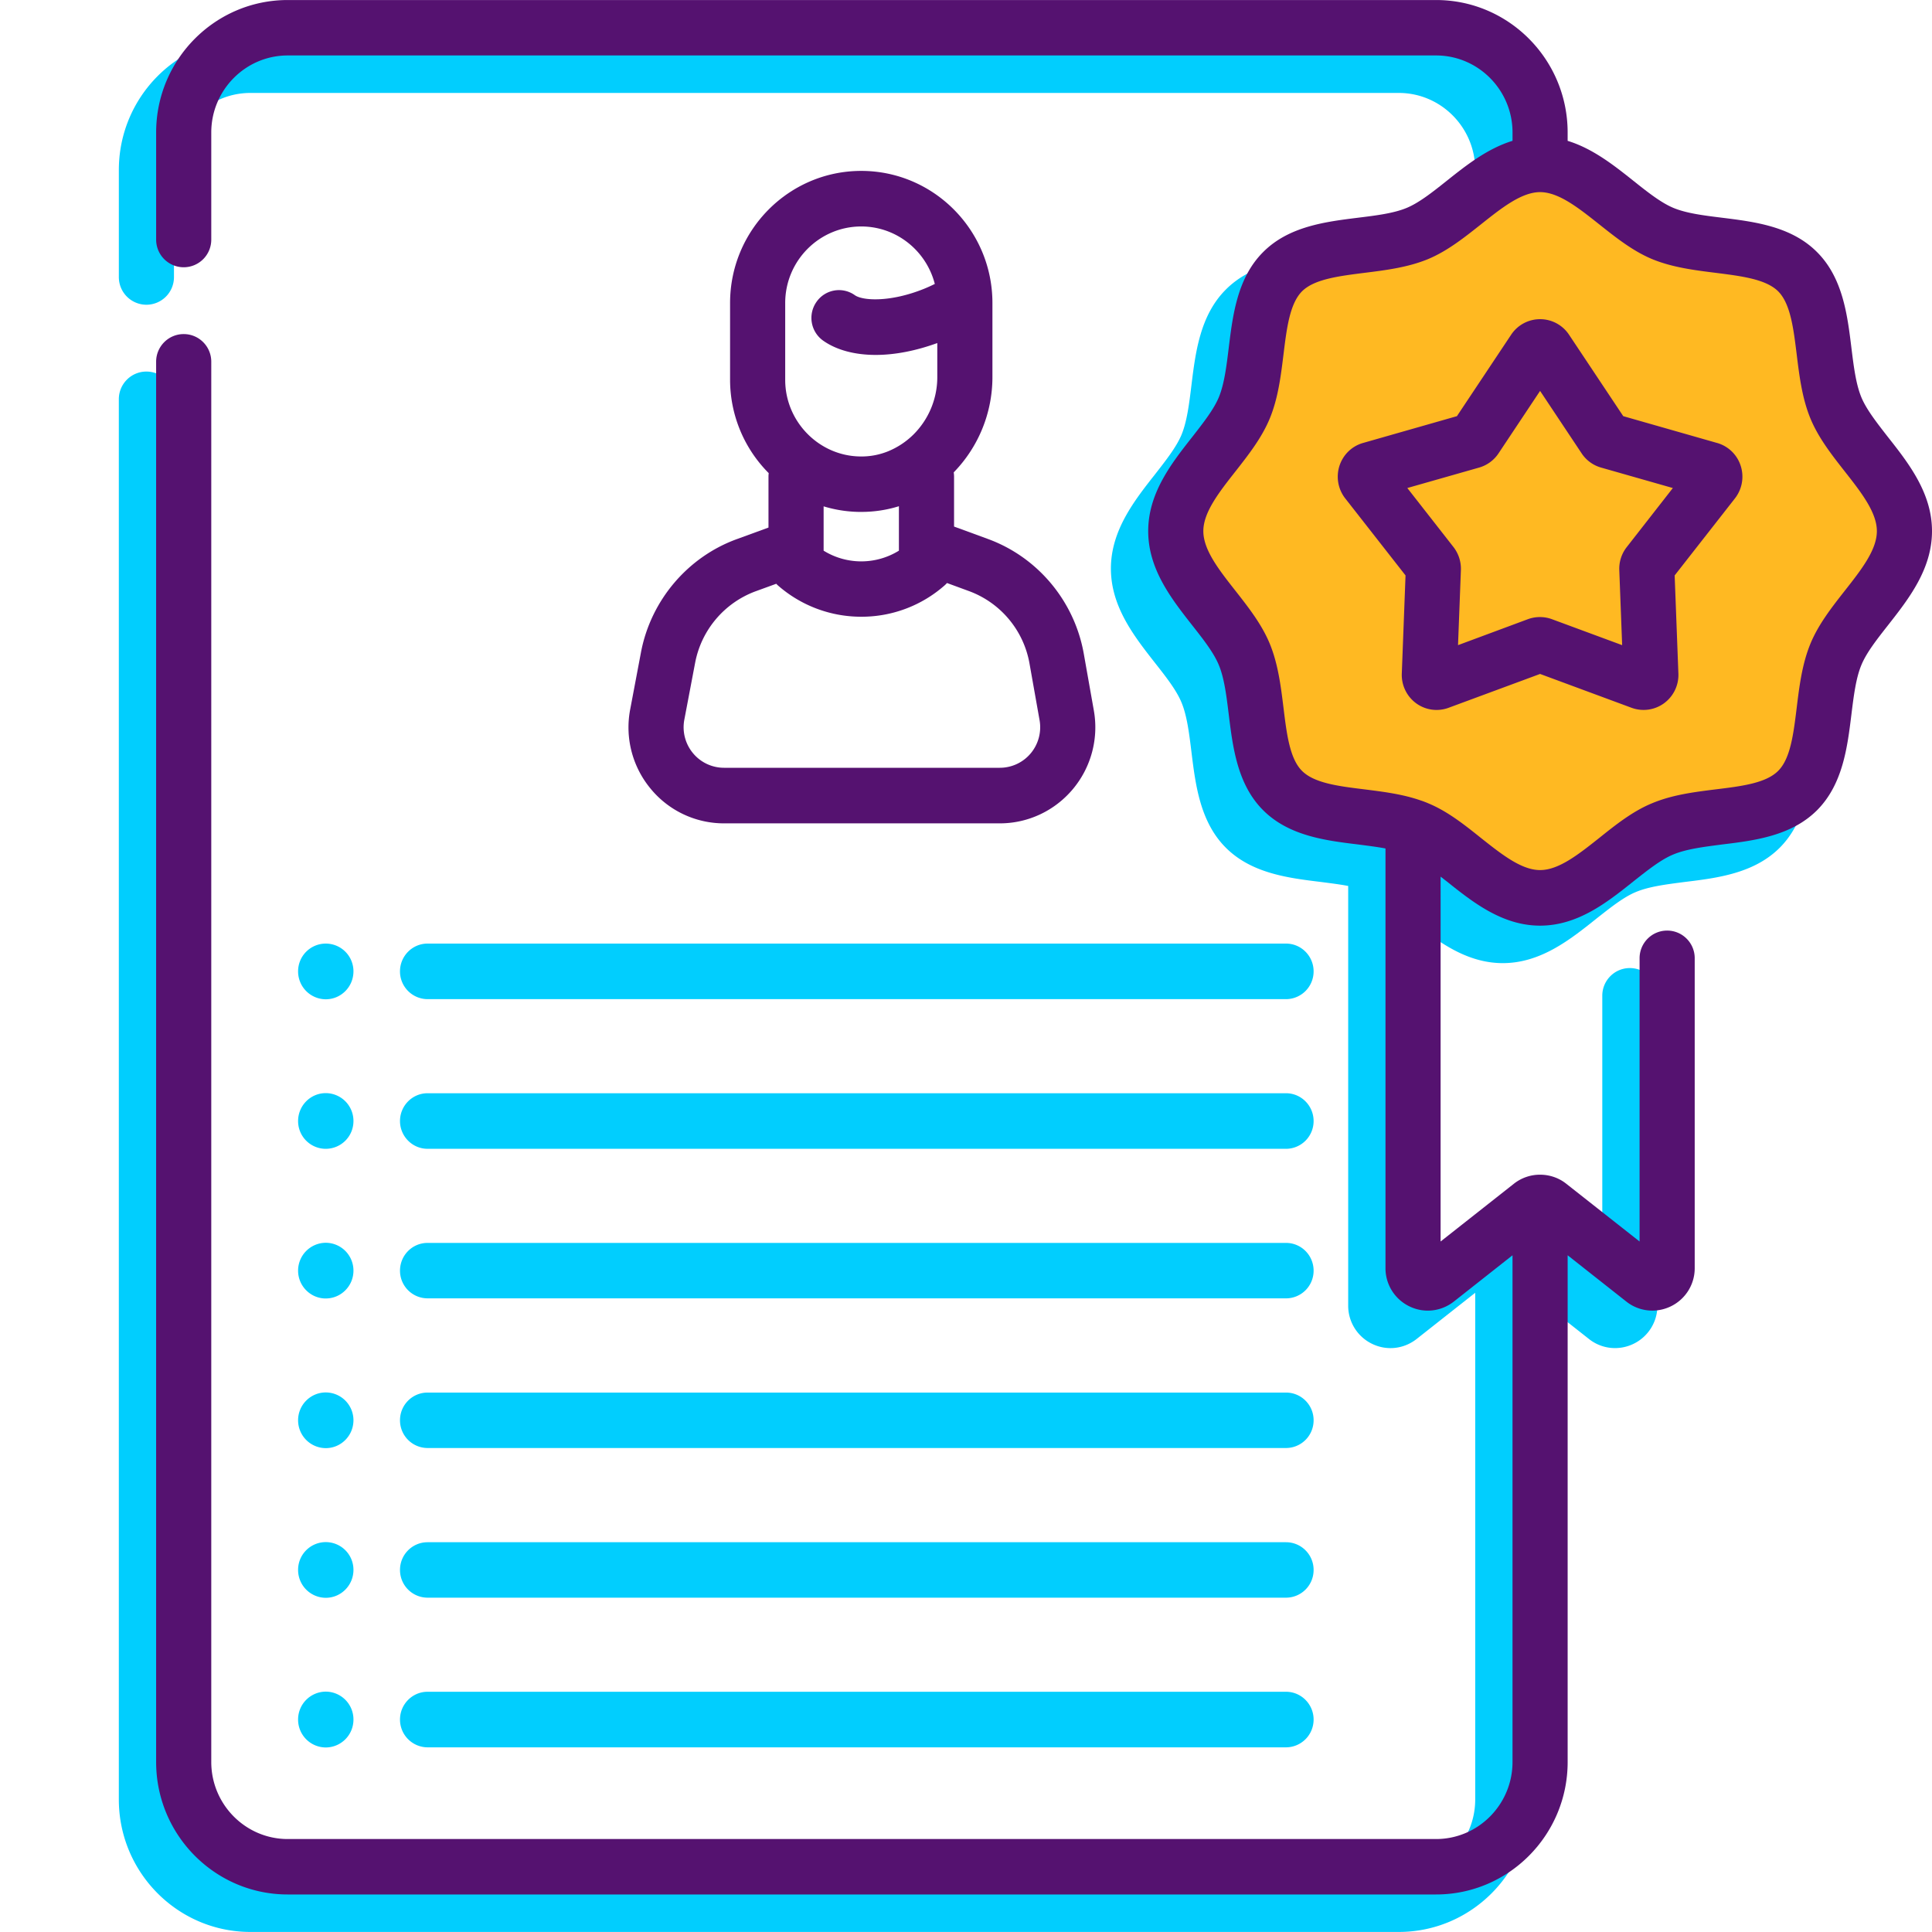 <svg xmlns="http://www.w3.org/2000/svg" fill-rule="evenodd" stroke-linejoin="round" stroke-miterlimit="2" clip-rule="evenodd" viewBox="0 0 150 150">
  <path fill="#01cefe" d="M143.691 36.85c1.6 2.029 3.413 4.343 3.413 7.295 0 2.96-1.813 5.265-3.413 7.305-.862 1.098-1.679 2.137-2.073 3.098-.426 1.03-.593 2.403-.772 3.844-.311 2.53-.664 5.403-2.655 7.413-1.992 2-4.845 2.363-7.362 2.667-1.437.187-2.795.353-3.822.785-.951.392-1.984 1.216-3.078 2.079-2.024 1.617-4.316 3.441-7.253 3.441-2.936 0-5.23-1.824-7.254-3.441-.157-.118-.314-.246-.47-.363V99.3l5.696-4.49a3.266 3.266 0 012.028-.697c.738 0 1.46.245 2.036.706l5.689 4.481V77.307c0-1.186.958-2.147 2.14-2.147 1.182 0 2.14.96 2.14 2.147v24.053a3.284 3.284 0 01-1.848 2.971 3.282 3.282 0 01-1.444.334 3.243 3.243 0 01-2.023-.706l-4.55-3.589v39.34c0 5.678-4.583 10.286-10.215 10.286h-89.16c-5.632 0-10.215-4.608-10.215-10.286V30.995c0-1.186.959-2.147 2.141-2.147 1.183 0 2.14.96 2.14 2.147V139.71c0 3.295 2.662 5.982 5.935 5.982H108.6c3.273 0 5.935-2.687 5.935-5.982v-39.34l-4.549 3.589c-1 .784-2.327.931-3.466.372a3.284 3.284 0 01-1.847-2.97V68.785c-.672-.127-1.399-.216-2.15-.314-2.517-.304-5.37-.667-7.361-2.667-1.992-2-2.345-4.883-2.657-7.413-.177-1.441-.344-2.814-.77-3.844-.394-.96-1.21-2-2.075-3.098-1.598-2.04-3.41-4.344-3.41-7.305 0-2.952 1.812-5.266 3.41-7.296.864-1.108 1.68-2.147 2.075-3.098.426-1.04.593-2.403.77-3.854.312-2.53.665-5.403 2.657-7.403 1.99-2.01 4.844-2.363 7.361-2.677 1.438-.177 2.796-.343 3.822-.775.952-.402 1.984-1.216 3.077-2.088 1.505-1.197 3.158-2.51 5.114-3.109v-.647c0-3.295-2.663-5.981-5.935-5.981h-89.16c-3.272 0-5.934 2.686-5.934 5.98v8.316a2.143 2.143 0 01-2.14 2.148 2.144 2.144 0 01-2.14-2.148v-8.315c0-5.678 4.582-10.286 10.215-10.286h89.16c5.631 0 10.214 4.608 10.214 10.286v.647c1.956.598 3.61 1.912 5.114 3.109 1.093.872 2.126 1.686 3.077 2.088 1.027.432 2.385.598 3.822.775 2.517.314 5.371.667 7.362 2.677 1.992 2 2.345 4.873 2.655 7.403.179 1.451.346 2.814.772 3.854.394.95 1.21 1.99 2.073 3.098zm-3.357 11.923c1.28-1.628 2.489-3.167 2.489-4.628 0-1.452-1.21-3.001-2.489-4.629-1.007-1.284-2.048-2.608-2.67-4.118-.648-1.579-.86-3.305-1.065-4.972-.249-2.02-.483-3.932-1.434-4.893-.95-.95-2.85-1.186-4.86-1.441-1.658-.206-3.373-.422-4.937-1.069-1.5-.627-2.817-1.677-4.09-2.687-1.619-1.284-3.146-2.5-4.593-2.51h-.017c-1.446.01-2.975 1.226-4.591 2.51-1.274 1.01-2.592 2.06-4.091 2.687-1.565.647-3.279.863-4.937 1.069-2.011.255-3.91.49-4.861 1.441-.95.961-1.185 2.873-1.433 4.893-.205 1.667-.417 3.403-1.065 4.972-.623 1.51-1.663 2.834-2.67 4.118-1.28 1.628-2.489 3.177-2.489 4.629 0 1.46 1.209 3 2.489 4.628 1.007 1.284 2.047 2.608 2.67 4.118.648 1.579.86 3.305 1.065 4.972.248 2.03.483 3.941 1.433 4.893.95.96 2.85 1.196 4.861 1.441 1.47.186 2.983.373 4.397.873.078.02.436.157.54.206 1.499.617 2.817 1.667 4.09 2.686 1.621 1.285 3.152 2.5 4.6 2.5 1.45 0 2.98-1.215 4.601-2.5 1.274-1.02 2.591-2.069 4.091-2.686 1.564-.657 3.279-.873 4.936-1.079 2.01-.245 3.91-.48 4.86-1.441.952-.952 1.186-2.864 1.435-4.893.204-1.667.417-3.393 1.065-4.972.622-1.51 1.663-2.834 2.67-4.118z"/>
  <path fill="#ffb922" d="M145.734 46.368c1.412-1.808 2.745-3.516 2.745-5.132 0-1.617-1.334-3.325-2.745-5.133-1.11-1.421-2.257-2.891-2.943-4.565-.715-1.745-.948-3.658-1.174-5.508-.274-2.243-.533-4.362-1.58-5.422-1.048-1.06-3.142-1.323-5.36-1.6-1.827-.228-3.717-.465-5.442-1.189-1.653-.694-3.106-1.855-4.51-2.978-1.783-1.426-3.468-2.773-5.063-2.778h-.018c-1.595.006-3.28 1.352-5.063 2.778-1.404 1.123-2.857 2.284-4.51 2.978-1.725.724-3.614.96-5.442 1.189-2.217.277-4.311.539-5.36 1.6-1.047 1.06-1.306 3.179-1.58 5.422-.225 1.85-.459 3.763-1.174 5.508-.686 1.674-1.833 3.144-2.943 4.565-1.411 1.808-2.744 3.516-2.744 5.133 0 1.616 1.333 3.324 2.744 5.132 1.11 1.422 2.257 2.891 2.943 4.565.715 1.746.948 3.658 1.174 5.508.274 2.243.533 4.362 1.58 5.423 1.049 1.06 3.143 1.322 5.36 1.6 1.62.202 3.288.412 4.848.961.085.027.48.18.594.227 1.653.694 3.106 1.856 4.51 2.979 1.787 1.428 3.474 2.777 5.072 2.777 1.598 0 3.285-1.35 5.072-2.777 1.404-1.124 2.857-2.285 4.51-2.979 1.725-.724 3.614-.96 5.442-1.189 2.217-.277 4.311-.539 5.36-1.6 1.047-1.06 1.305-3.179 1.58-5.422.225-1.85.459-3.763 1.174-5.508.686-1.674 1.833-3.143 2.943-4.565z"/>
  <path fill="#01cefe" d="M25.293 135.673a2.16 2.16 0 002.149-2.168 2.158 2.158 0 00-2.149-2.167 2.16 2.16 0 00-2.149 2.167 2.16 2.16 0 002.149 2.168zm7.903-.01a2.152 2.152 0 01-2.14-2.158c0-1.186.958-2.157 2.14-2.157h66.65c1.183 0 2.142.971 2.142 2.157a2.152 2.152 0 01-2.141 2.158h-66.65zm-7.903-11.61c1.186 0 2.149-.97 2.149-2.167a2.15 2.15 0 00-2.149-2.157 2.15 2.15 0 00-2.149 2.157 2.16 2.16 0 002.149 2.167zm7.903-.01a2.146 2.146 0 01-2.14-2.157c0-1.187.958-2.148 2.14-2.148h66.65c1.183 0 2.142.961 2.142 2.148a2.146 2.146 0 01-2.141 2.157h-66.65zm-7.903-11.61c1.186 0 2.149-.97 2.149-2.167a2.156 2.156 0 00-2.149-2.157c-1.186 0-2.149.97-2.149 2.157a2.16 2.16 0 002.149 2.167zm7.903-.01a2.146 2.146 0 01-2.14-2.157c0-1.186.958-2.147 2.14-2.147h66.65c1.183 0 2.142.96 2.142 2.147a2.146 2.146 0 01-2.141 2.157h-66.65zm-7.903-11.61c1.186 0 2.149-.97 2.149-2.157a2.158 2.158 0 00-2.149-2.167 2.16 2.16 0 00-2.149 2.167c0 1.187.963 2.158 2.149 2.158zm7.903-.01a2.144 2.144 0 01-2.14-2.147c0-1.196.958-2.157 2.14-2.157h66.65c1.183 0 2.142.961 2.142 2.157a2.144 2.144 0 01-2.141 2.148h-66.65zm-7.903-11.61a2.15 2.15 0 002.149-2.156 2.158 2.158 0 00-2.149-2.167c-1.186 0-2.149.97-2.149 2.167a2.15 2.15 0 002.149 2.157zm7.903 0c-1.182 0-2.14-.97-2.14-2.156 0-1.187.958-2.158 2.14-2.158h66.65c1.183 0 2.142.971 2.142 2.158a2.152 2.152 0 01-2.141 2.157h-66.65zm-7.903-11.609c1.186 0 2.149-.97 2.149-2.167a2.15 2.15 0 00-2.149-2.157 2.15 2.15 0 00-2.149 2.157 2.16 2.16 0 002.149 2.167zm5.762-2.167c0-1.187.959-2.157 2.141-2.157h66.65c1.183 0 2.142.97 2.142 2.157a2.152 2.152 0 01-2.141 2.157h-66.65a2.152 2.152 0 01-2.142-2.157z"/>
  <path fill="#551270" d="M146.587 33.94c1.6 2.029 3.413 4.343 3.413 7.295 0 2.96-1.813 5.265-3.413 7.305-.862 1.098-1.679 2.137-2.073 3.098-.426 1.03-.593 2.403-.772 3.844-.311 2.53-.664 5.403-2.655 7.413-1.992 2-4.845 2.363-7.362 2.667-1.437.187-2.795.353-3.822.785-.951.392-1.984 1.216-3.078 2.079-2.024 1.617-4.316 3.441-7.253 3.441-2.936 0-5.23-1.824-7.254-3.441-.157-.118-.314-.246-.47-.363V96.39l5.696-4.49a3.266 3.266 0 012.028-.697c.738 0 1.46.245 2.036.706l5.689 4.481V74.397c0-1.186.958-2.147 2.14-2.147 1.182 0 2.14.96 2.14 2.147V98.45a3.284 3.284 0 01-1.848 2.971 3.282 3.282 0 01-1.444.334 3.243 3.243 0 01-2.023-.706l-4.55-3.589v39.34c0 5.678-4.583 10.286-10.215 10.286h-89.16c-5.632 0-10.215-4.608-10.215-10.286V28.085c0-1.186.959-2.147 2.141-2.147 1.183 0 2.14.96 2.14 2.147V136.8c0 3.295 2.662 5.982 5.935 5.982h89.158c3.273 0 5.935-2.687 5.935-5.982V97.46l-4.549 3.589c-1 .784-2.327.931-3.466.372a3.284 3.284 0 01-1.847-2.97V65.875c-.672-.127-1.399-.216-2.15-.314-2.517-.304-5.37-.667-7.361-2.667-1.992-2-2.345-4.883-2.657-7.413-.177-1.441-.344-2.814-.77-3.844-.394-.96-1.21-2-2.075-3.098-1.598-2.04-3.41-4.344-3.41-7.305 0-2.952 1.812-5.266 3.41-7.296.864-1.108 1.68-2.147 2.075-3.098.426-1.04.593-2.403.77-3.854.312-2.53.665-5.403 2.657-7.403 1.99-2.01 4.844-2.363 7.361-2.677 1.438-.177 2.796-.343 3.822-.775.952-.402 1.984-1.216 3.077-2.088 1.505-1.197 3.158-2.51 5.114-3.109v-.647c0-3.295-2.663-5.981-5.935-5.981h-89.16c-3.272 0-5.934 2.686-5.934 5.98v8.316a2.143 2.143 0 01-2.14 2.148 2.144 2.144 0 01-2.14-2.148v-8.315C12.122 4.61 16.704.002 22.337.002h89.16c5.631 0 10.214 4.608 10.214 10.286v.647c1.956.598 3.61 1.912 5.114 3.109 1.093.872 2.126 1.686 3.077 2.088 1.027.432 2.385.598 3.822.775 2.517.314 5.371.667 7.362 2.677 1.992 2 2.345 4.873 2.655 7.403.179 1.451.346 2.814.772 3.854.394.95 1.21 1.99 2.073 3.098zm-3.357 11.923c1.28-1.628 2.489-3.167 2.489-4.628 0-1.452-1.21-3.001-2.489-4.629-1.007-1.284-2.048-2.608-2.67-4.118-.648-1.579-.86-3.305-1.065-4.972-.249-2.02-.483-3.932-1.434-4.893-.95-.95-2.85-1.186-4.86-1.441-1.658-.206-3.373-.422-4.937-1.069-1.5-.627-2.817-1.677-4.09-2.687-1.619-1.284-3.146-2.5-4.593-2.51h-.017c-1.446.01-2.975 1.226-4.591 2.51-1.274 1.01-2.592 2.06-4.091 2.687-1.565.647-3.279.863-4.937 1.069-2.011.255-3.91.49-4.861 1.441-.95.961-1.185 2.873-1.433 4.893-.205 1.667-.417 3.403-1.065 4.972-.623 1.51-1.663 2.834-2.67 4.118-1.28 1.628-2.489 3.177-2.489 4.629 0 1.46 1.209 3 2.489 4.628 1.007 1.284 2.047 2.608 2.67 4.118.648 1.579.86 3.305 1.065 4.972.248 2.03.483 3.941 1.433 4.893.95.96 2.85 1.196 4.861 1.441 1.47.186 2.983.373 4.397.873.078.02.436.157.54.206 1.499.617 2.817 1.667 4.09 2.686 1.621 1.285 3.152 2.5 4.6 2.5 1.45 0 2.98-1.215 4.601-2.5 1.274-1.02 2.591-2.069 4.091-2.686 1.564-.657 3.279-.873 4.936-1.079 2.01-.245 3.91-.48 4.86-1.441.952-.952 1.186-2.864 1.435-4.893.204-1.667.417-3.393 1.065-4.972.622-1.51 1.663-2.834 2.67-4.118z"/>
  <path fill="#551270" d="M133.312 34.39a2.697 2.697 0 011.835 1.775 2.74 2.74 0 01-.447 2.53l-4.68 5.981.29 7.62a2.724 2.724 0 01-1.113 2.304 2.698 2.698 0 01-2.522.353l-7.103-2.628-7.105 2.628a2.687 2.687 0 01-2.522-.353 2.732 2.732 0 01-1.11-2.305l.29-7.619-4.682-5.981a2.744 2.744 0 01-.447-2.53c.28-.863.966-1.53 1.835-1.775l7.284-2.079 4.21-6.324a2.696 2.696 0 014.494 0l4.21 6.324 7.283 2.08zm-7.015 8.09a2.72 2.72 0 00-.576 1.784l.222 5.825-5.437-2.01a2.717 2.717 0 00-1.867-.01l-5.438 2.02.223-5.834a2.756 2.756 0 00-.578-1.785l-3.582-4.58 5.575-1.588a2.703 2.703 0 001.51-1.108l3.223-4.844 3.223 4.844c.356.54.892.932 1.51 1.108l5.575 1.589-3.583 4.589zm-66.632-1.52l-2.47.902c-3.814 1.392-6.66 4.756-7.426 8.766l-.838 4.432a7.45 7.45 0 001.563 6.149 7.364 7.364 0 005.715 2.716h21.417c2.202 0 4.274-.98 5.687-2.677a7.473 7.473 0 001.61-6.1l-.78-4.402c-.725-4.08-3.58-7.492-7.45-8.904l-2.62-.96v-3.884a2.21 2.21 0 00-.027-.323 10.596 10.596 0 003.006-7.364v-5.785c0-5.658-4.568-10.257-10.185-10.257-5.615 0-10.184 4.599-10.184 10.257v5.971a10.27 10.27 0 003 7.237c-.01.088-.018.176-.018.264v3.962zm20.263 10.541l.782 4.403a3.16 3.16 0 01-.68 2.579 3.123 3.123 0 01-2.404 1.127H56.208a3.123 3.123 0 01-2.415-1.147 3.15 3.15 0 01-.66-2.598l.84-4.423a7.39 7.39 0 014.68-5.53l1.618-.589c.04.05.081.089.125.128a9.8 9.8 0 006.472 2.432 9.747 9.747 0 006.47-2.432 1.86 1.86 0 00.186-.186l1.707.627a7.354 7.354 0 014.697 5.609zm-13.26-11.757a9.999 9.999 0 01-2.722-.431v3.441a5.555 5.555 0 005.845 0v-3.451a9.783 9.783 0 01-2.928.441h-.194zm-5.705-16.218c0-3.276 2.648-5.943 5.904-5.943 2.747 0 5.056 1.903 5.711 4.462-.275.137-.557.265-.846.382-2.631 1.06-4.758.922-5.364.49a2.124 2.124 0 00-2.982.53 2.164 2.164 0 00.523 3c1.045.736 2.465 1.109 4.083 1.109 1.472 0 3.108-.314 4.779-.922v2.677a6.282 6.282 0 01-1.857 4.432 6.085 6.085 0 01-1.983 1.304 5.495 5.495 0 01-2.18.392c-3.192-.058-5.788-2.726-5.788-5.942v-5.971z"/>
</svg>
